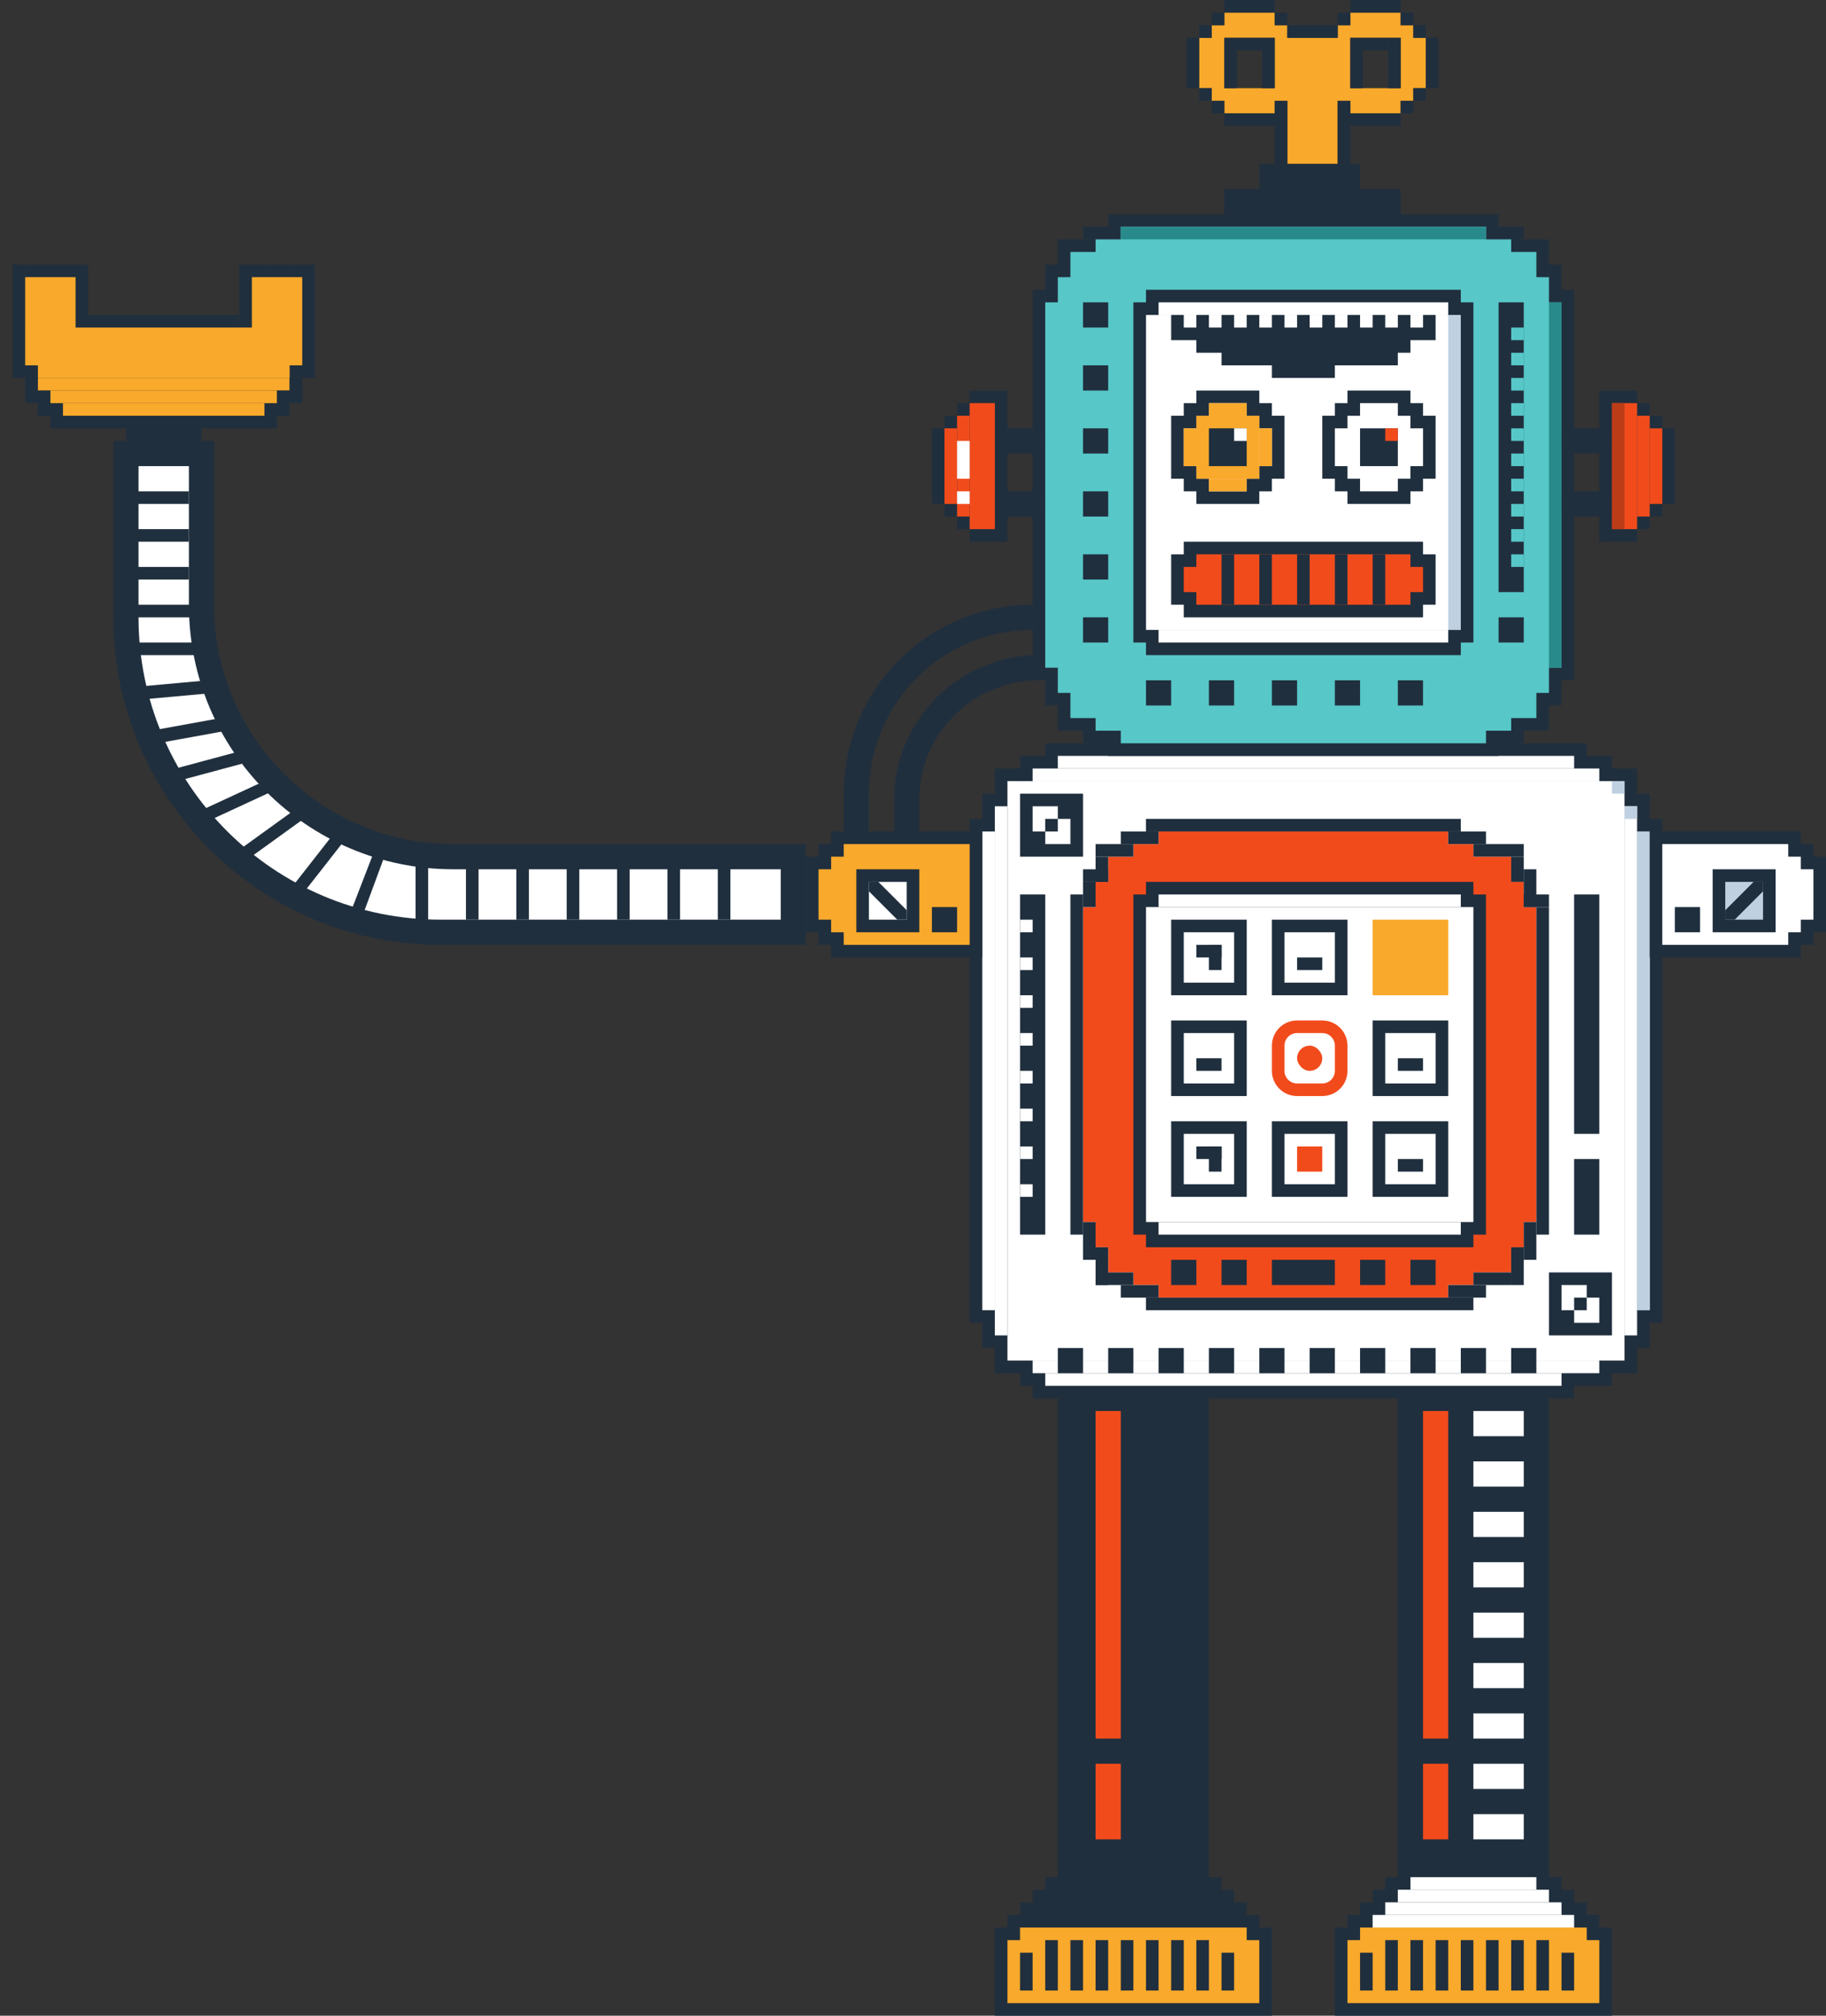 <?xml version="1.0" encoding="UTF-8" standalone="no"?>
<svg
   xmlns:dc="http://purl.org/dc/elements/1.1/"
   xmlns:cc="http://creativecommons.org/ns#"
   xmlns:rdf="http://www.w3.org/1999/02/22-rdf-syntax-ns#"
   xmlns:svg="http://www.w3.org/2000/svg"
   xmlns="http://www.w3.org/2000/svg"
   style="fill:none"
   id="svg4924"
   version="1.1"
   viewBox="0 0 145 160"
   height="160"
   width="145">
  <rect x="0" y="0" width="145" height="160" fill="#333333" stroke="none"/>
  <defs
     id="defs4928" />
  <path
     style="clip-rule:evenodd;fill:#202f3e;fill-rule:evenodd"
     id="path4406"
     d="m 83,59 h 43 v 1 h 2 v 1 h 2 v 2 h 1 v 2 h 1 v 40 h -1 v 2 h -1 v 2 h -2 v 1 h -3 v 1 H 82 v -1 h -1 v -1 h -2 v -2 h -1 v -2 H 77 V 65 h 1 v -2 h 1 v -2 h 2 v -1 h 2 z" />
  <rect
     style="fill:#ffffff"
     id="rect4408"
     height="1"
     width="41"
     y="60"
     x="84" />
  <rect
     style="fill:#ffffff"
     id="rect4410"
     height="1"
     width="41"
     y="109"
     x="83" />
  <rect
     style="fill:#ffffff"
     id="rect4412"
     height="1"
     width="45"
     y="61"
     x="82" />
  <rect
     style="fill:#ffffff"
     id="rect4414"
     height="1"
     width="45"
     y="108"
     x="82" />
  <rect
     style="fill:#ffffff"
     id="rect4416"
     height="46"
     width="49"
     y="62"
     x="80" />
  <rect
     style="fill:#ffffff"
     id="rect4418"
     height="42"
     width="1"
     y="64"
     x="79" />
  <rect
     style="fill:#ffffff"
     id="rect4420"
     height="42"
     width="1"
     y="64"
     x="129" />
  <rect
     style="fill:#ffffff"
     id="rect4422"
     height="38"
     width="1"
     y="66"
     x="78" />
  <rect
     style="fill:#ffffff"
     id="rect4424"
     height="38"
     width="1"
     y="66"
     x="130" />
  <path
     style="clip-rule:evenodd;fill:#f14b1c;fill-rule:evenodd"
     id="path4426"
     d="m 92,66 h 23 v 1 h 2 v 1 h 3 v 2 h 1 v 2 h 1 v 25 h -1 v 2 h -1 v 2 h -3 v 1 h -2 v 1 H 92 v -1 h -2 v -1 H 88 V 99 H 87 V 97 H 86 V 72 h 1 v -2 h 1 v -2 h 2 v -1 h 2 z" />
  <rect
     style="fill:#202f3e"
     id="rect4428"
     height="39"
     width="39"
     y="19"
     x="84" />
  <rect
     style="fill:#202f3e"
     id="rect4430"
     height="1"
     width="35"
     y="18"
     x="86" />
  <rect
     style="fill:#202f3e"
     id="rect4432"
     height="1"
     width="35"
     y="58"
     x="86" />
  <rect
     style="fill:#202f3e"
     id="rect4434"
     height="1"
     width="31"
     y="17"
     x="88" />
  <rect
     style="fill:#202f3e"
     id="rect4436"
     height="1"
     width="31"
     y="59"
     x="88" />
  <rect
     style="fill:#202f3e"
     id="rect4438"
     height="35"
     width="1"
     y="21"
     x="83" />
  <rect
     style="fill:#202f3e"
     id="rect4440"
     height="35"
     width="1"
     y="21"
     x="123" />
  <rect
     style="fill:#202f3e"
     id="rect4442"
     height="31"
     width="1"
     y="23"
     x="82" />
  <rect
     style="fill:#202f3e"
     id="rect4444"
     height="31"
     width="1"
     y="23"
     x="124" />
  <path
     style="clip-rule:evenodd;fill:#57c7c8;fill-rule:evenodd"
     id="path4446"
     d="m 89,18 h 29 v 1 h 2 v 1 h 2 v 2 h 1 v 2 h 1 v 29 h -1 v 2 h -1 v 2 h -2 v 1 h -2 v 1 H 89 V 58 H 87 V 57 H 85 V 55 H 84 V 53 H 83 V 24 h 1 v -2 h 1 v -2 h 2 v -1 h 2 z" />
  <path
     style="clip-rule:evenodd;fill:#202f3e;fill-rule:evenodd"
     id="path4448"
     d="m 108,13 h -8 v 2 h -2.776 v 2 h 14 V 15 H 108 Z" />
  <rect
     style="fill:#202f3e"
     id="rect4450"
     height="2"
     width="2"
     y="24"
     x="86" />
  <rect
     style="fill:#202f3e"
     id="rect4452"
     height="2"
     width="2"
     y="29"
     x="86" />
  <rect
     style="fill:#202f3e"
     id="rect4454"
     height="2"
     width="2"
     y="34"
     x="86" />
  <rect
     style="fill:#202f3e"
     id="rect4456"
     height="2"
     width="2"
     y="39"
     x="86" />
  <rect
     style="fill:#202f3e"
     id="rect4458"
     height="2"
     width="2"
     y="44"
     x="86" />
  <rect
     style="fill:#202f3e"
     id="rect4460"
     height="2"
     width="2"
     y="49"
     x="86" />
  <rect
     style="fill:#202f3e"
     id="rect4462"
     height="2"
     width="2"
     y="54"
     x="91" />
  <rect
     style="fill:#202f3e"
     id="rect4464"
     height="2"
     width="2"
     y="54"
     x="96" />
  <rect
     style="fill:#202f3e"
     id="rect4466"
     height="2"
     width="2"
     y="54"
     x="101" />
  <rect
     style="fill:#202f3e"
     id="rect4468"
     height="2"
     width="2"
     y="54"
     x="106" />
  <rect
     style="fill:#202f3e"
     id="rect4470"
     height="2"
     width="2"
     y="54"
     x="111" />
  <path
     style="clip-rule:evenodd;fill:#202f3e;fill-rule:evenodd"
     id="path4472"
     d="m 91,23 h 25 v 1 h 1 v 27 h -1 v 1 H 91 V 51 H 90 V 24 h 1 z" />
  <rect
     style="fill:#ffffff"
     id="rect4474"
     height="25"
     width="25"
     y="25"
     x="91" />
  <rect
     style="fill:#ffffff"
     id="rect4476"
     height="1"
     width="23"
     y="24"
     x="92" />
  <rect
     style="fill:#ffffff"
     id="rect4478"
     height="1"
     width="23"
     y="50"
     x="92" />
  <rect
     style="fill:#202f3e"
     id="rect4480"
     height="23"
     width="2"
     y="24"
     x="119" />
  <rect
     style="fill:#202f3e"
     id="rect4482"
     height="2"
     width="2"
     y="49"
     x="119" />
  <path
     style="clip-rule:evenodd;fill:#202f3e;fill-rule:evenodd"
     id="path4484"
     d="m 94,43 h 19 v 1 h 1 v 4 h -1 v 1 H 94 v -1 h -1 v -4 h 1 z" />
  <path
     style="clip-rule:evenodd;fill:#f14b1c;fill-rule:evenodd"
     id="path4486"
     d="m 95,44 h 17 v 1 h 1 v 2 h -1 v 1 H 95 v -1 h -1 v -2 h 1 z" />
  <rect
     style="fill:#202f3e"
     id="rect4488"
     height="4"
     width="1"
     y="44"
     x="97" />
  <rect
     style="fill:#202f3e"
     id="rect4490"
     height="4"
     width="1"
     y="44"
     x="100" />
  <rect
     style="fill:#202f3e"
     id="rect4492"
     height="4"
     width="1"
     y="44"
     x="103" />
  <rect
     style="fill:#202f3e"
     id="rect4494"
     height="4"
     width="1"
     y="44"
     x="106" />
  <rect
     style="fill:#202f3e"
     id="rect4496"
     height="4"
     width="1"
     y="44"
     x="109" />
  <path
     style="clip-rule:evenodd;fill:#202f3e;fill-rule:evenodd"
     id="path4498"
     d="m 95,31 h 5 v 1 h 1 v 1 h 1 v 5 h -1 v 1 h -1 v 1 h -5 v -1 h -1 v -1 h -1 v -5 h 1 v -1 h 1 z" />
  <path
     style="clip-rule:evenodd;fill:#202f3e;fill-rule:evenodd"
     id="path4500"
     d="m 107,31 h 5 v 1 h 1 v 1 h 1 v 5 h -1 v 1 h -1 v 1 h -5 v -1 h -1 v -1 h -1 v -5 h 1 v -1 h 1 z" />
  <path
     style="clip-rule:evenodd;fill:#202f3e;fill-rule:evenodd"
     id="path4502"
     d="m 94,25 h -1 v 1 1 h 2 v 1 h 2 v 1 h 4 v 1 h 5 v -1 h 5 v -1 h 1 v -1 h 2 v -1 -1 h -1 v 1 h -1 v -1 h -1 v 1 h -1 v -1 h -1 v 1 h -1 v -1 h -1 v 1 h -1 v -1 h -1 v 1 h -1 v -1 h -1 v 1 h -1 v -1 h -1 v 1 h -1 v -1 h -1 v 1 h -1 v -1 h -1 v 1 h -1 v -1 h -1 v 1 h -1 z" />
  <rect
     style="fill:#298a8b"
     id="rect4504"
     height="1"
     width="29"
     y="18"
     x="89" />
  <path
     style="clip-rule:evenodd;fill:#ffffff;fill-rule:evenodd"
     id="path4506"
     d="m 96,32 h 3 v 1 h 1 v 1 h 1 v 3 h -1 v 1 h -1 v 1 h -3 v -1 h -1 v -1 h -1 v -3 h 1 v -1 h 1 z" />
  <path
     style="clip-rule:evenodd;fill:#ffffff;fill-rule:evenodd"
     id="path4508"
     d="m 108,32 h 3 v 1 h 1 v 1 h 1 v 3 h -1 v 1 h -1 v 1 h -3 v -1 h -1 v -1 h -1 v -3 h 1 v -1 h 1 z" />
  <rect
     style="fill:#298a8b"
     id="rect4510"
     height="29"
     width="1"
     y="24"
     x="123" />
  <rect
     style="fill:#f9a92b"
     id="rect4512"
     height="5"
     width="5"
     y="33"
     x="95" />
  <rect
     style="fill:#202f3e"
     id="rect4514"
     height="3"
     width="3"
     y="34"
     x="108" />
  <rect
     style="fill:#202f3e"
     id="rect4516"
     height="3"
     width="3"
     y="34"
     x="96" />
  <rect
     style="fill:#f9a92b"
     id="rect4518"
     height="1"
     width="3"
     y="32"
     x="96" />
  <rect
     style="fill:#f9a92b"
     id="rect4520"
     height="1"
     width="3"
     y="38"
     x="96" />
  <rect
     style="fill:#f9a92b"
     id="rect4522"
     height="3"
     width="1"
     y="34"
     x="100" />
  <rect
     style="fill:#f9a92b"
     id="rect4524"
     height="3"
     width="1"
     y="34"
     x="94" />
  <rect
     style="fill:#ffffff"
     id="rect4526"
     height="1"
     width="1"
     y="34"
     x="98" />
  <rect
     style="fill:#f14b1c"
     id="rect4528"
     height="1"
     width="1"
     y="34"
     x="110" />
  <rect
     style="fill:#202f3e"
     id="rect4530"
     height="2"
     width="4"
     y="34"
     x="79" />
  <rect
     style="fill:#202f3e"
     id="rect4532"
     height="2"
     width="4"
     y="39"
     x="79" />
  <rect
     style="fill:#202f3e"
     id="rect4534"
     height="12"
     width="1"
     y="31"
     x="79" />
  <rect
     style="fill:#202f3e"
     id="rect4536"
     height="1"
     width="2"
     y="42"
     x="77" />
  <rect
     style="fill:#202f3e"
     id="rect4538"
     height="1"
     width="2"
     y="31"
     x="77" />
  <rect
     style="fill:#202f3e"
     id="rect4540"
     height="1"
     width="1"
     y="41"
     x="76" />
  <rect
     style="fill:#202f3e"
     id="rect4542"
     height="1"
     width="1"
     y="40"
     x="75" />
  <rect
     style="fill:#202f3e"
     id="rect4544"
     height="1"
     width="1"
     y="33"
     x="75" />
  <rect
     style="fill:#202f3e"
     id="rect4546"
     height="1"
     width="1"
     y="32"
     x="76" />
  <rect
     style="fill:#202f3e"
     id="rect4548"
     height="6"
     width="1"
     y="34"
     x="74" />
  <rect
     style="fill:#f14b1c"
     id="rect4550"
     height="6"
     width="1"
     y="34"
     x="75" />
  <rect
     style="fill:#f14b1c"
     id="rect4552"
     height="8"
     width="1"
     y="33"
     x="76" />
  <rect
     style="fill:#f14b1c"
     id="rect4554"
     height="10"
     width="2"
     y="32"
     x="77" />
  <rect
     style="fill:#ffffff"
     id="rect4556"
     height="3"
     width="1"
     y="35"
     x="76" />
  <rect
     style="fill:#ffffff"
     id="rect4558"
     height="1"
     width="1"
     y="39"
     x="76" />
  <rect
     style="fill:#202f3e"
     y="34"
     x="-128"
     id="rect4560"
     transform="scale(-1,1)"
     height="2"
     width="4" />
  <rect
     style="fill:#202f3e"
     y="39"
     x="-128"
     id="rect4562"
     transform="scale(-1,1)"
     height="2"
     width="4" />
  <rect
     style="fill:#202f3e"
     y="31"
     x="-128"
     id="rect4564"
     transform="scale(-1,1)"
     height="12"
     width="1" />
  <rect
     style="fill:#202f3e"
     y="42"
     x="-130"
     id="rect4566"
     transform="scale(-1,1)"
     height="1"
     width="2" />
  <rect
     style="fill:#202f3e"
     y="31"
     x="-130"
     id="rect4568"
     transform="scale(-1,1)"
     height="1"
     width="2" />
  <rect
     style="fill:#202f3e"
     y="41"
     x="-131"
     id="rect4570"
     transform="scale(-1,1)"
     height="1"
     width="1" />
  <rect
     style="fill:#202f3e"
     y="40"
     x="-132"
     id="rect4572"
     transform="scale(-1,1)"
     height="1"
     width="1" />
  <rect
     style="fill:#202f3e"
     y="33"
     x="-132"
     id="rect4574"
     transform="scale(-1,1)"
     height="1"
     width="1" />
  <rect
     style="fill:#202f3e"
     y="32"
     x="-131"
     id="rect4576"
     transform="scale(-1,1)"
     height="1"
     width="1" />
  <rect
     style="fill:#202f3e"
     y="34"
     x="-133"
     id="rect4578"
     transform="scale(-1,1)"
     height="6"
     width="1" />
  <rect
     style="fill:#f14b1c"
     y="34"
     x="-132"
     id="rect4580"
     transform="scale(-1,1)"
     height="6"
     width="1" />
  <rect
     style="fill:#f14b1c"
     y="33"
     x="-131"
     id="rect4582"
     transform="scale(-1,1)"
     height="8"
     width="1" />
  <rect
     style="fill:#f14b1c"
     y="32"
     x="-130"
     id="rect4584"
     transform="scale(-1,1)"
     height="10"
     width="2" />
  <rect
     style="fill:#bc3c18"
     id="rect4586"
     height="10"
     width="1"
     y="32"
     x="128" />
  <rect
     style="fill:#202f3e"
     id="rect4588"
     height="38"
     width="12"
     y="111"
     x="84" />
  <rect
     style="fill:#202f3e"
     id="rect4590"
     height="38"
     width="12"
     y="111"
     x="111" />
  <rect
     style="fill:#57c7c8"
     id="rect4592"
     height="1"
     width="1"
     y="26"
     x="120" />
  <rect
     style="fill:#57c7c8"
     id="rect4594"
     height="1"
     width="1"
     y="28"
     x="120" />
  <rect
     style="fill:#57c7c8"
     id="rect4596"
     height="1"
     width="1"
     y="30"
     x="120" />
  <rect
     style="fill:#57c7c8"
     id="rect4598"
     height="1"
     width="1"
     y="32"
     x="120" />
  <rect
     style="fill:#57c7c8"
     id="rect4600"
     height="1"
     width="1"
     y="34"
     x="120" />
  <rect
     style="fill:#57c7c8"
     id="rect4602"
     height="1"
     width="1"
     y="36"
     x="120" />
  <rect
     style="fill:#57c7c8"
     id="rect4604"
     height="1"
     width="1"
     y="38"
     x="120" />
  <rect
     style="fill:#57c7c8"
     id="rect4606"
     height="1"
     width="1"
     y="40"
     x="120" />
  <rect
     style="fill:#57c7c8"
     id="rect4608"
     height="1"
     width="1"
     y="42"
     x="120" />
  <rect
     style="fill:#57c7c8"
     id="rect4610"
     height="1"
     width="1"
     y="44"
     x="120" />
  <path
     style="clip-rule:evenodd;fill:#202f3e;fill-rule:evenodd"
     id="path4612"
     d="m 81,63 h 5 v 5 h -5 z m 1,1 h 2 v 1 h -1 v 1 h -1 z m 3,1 v 2 h -2 v -1 h 1 v -1 z" />
  <path
     style="clip-rule:evenodd;fill:#202f3e;fill-rule:evenodd"
     id="path4614"
     d="m 123,101 h 5 v 5 h -5 z m 1,1 h 2 v 1 h -1 v 1 h -1 z m 3,1 v 2 h -2 v -1 h 1 v -1 z" />
  <path
     style="clip-rule:evenodd;fill:#202f3e;fill-rule:evenodd"
     id="path4616"
     d="m 91,70 h 26 v 1 h 1 v 27 h -1 v 1 H 91 V 98 H 90 V 71 h 1 z" />
  <rect
     style="fill:#ffffff"
     id="rect4618"
     height="25"
     width="26"
     y="72"
     x="91" />
  <rect
     style="fill:#ffffff"
     id="rect4620"
     height="1"
     width="24"
     y="71"
     x="92" />
  <rect
     style="fill:#ffffff"
     id="rect4622"
     height="1"
     width="24"
     y="97"
     x="92" />
  <rect
     style="fill:#ffffff;stroke:#202f3e"
     id="rect4624"
     height="5"
     width="5"
     y="73.5"
     x="93.5" />
  <rect
     style="fill:#ffffff;stroke:#202f3e"
     id="rect4626"
     height="5"
     width="5"
     y="81.5"
     x="93.5" />
  <rect
     style="fill:#ffffff;stroke:#202f3e"
     id="rect4628"
     height="5"
     width="5"
     y="89.5"
     x="93.5" />
  <rect
     style="fill:#ffffff;stroke:#202f3e"
     id="rect4630"
     height="5"
     width="5"
     y="73.5"
     x="101.5" />
  <path
     style="clip-rule:evenodd;fill:#f14b1c;fill-rule:evenodd"
     id="path4632"
     d="m 103,81 c -1.105,0 -2,0.895 -2,2 v 2 c 0,1.105 0.895,2 2,2 h 2 c 1.105,0 2,-0.895 2,-2 v -2 c 0,-1.105 -0.895,-2 -2,-2 z m 0,1 c -0.552,0 -1,0.448 -1,1 v 2 c 0,0.552 0.448,1 1,1 h 2 c 0.552,0 1,-0.448 1,-1 v -2 c 0,-0.552 -0.448,-1 -1,-1 z" />
  <rect
     style="fill:#ffffff;stroke:#202f3e"
     id="rect4634"
     height="5"
     width="5"
     y="89.5"
     x="101.5" />
  <rect
     style="fill:#f9a92b"
     id="rect4636"
     height="6"
     width="6"
     y="73"
     x="109" />
  <rect
     style="fill:#ffffff;stroke:#202f3e"
     id="rect4638"
     height="5"
     width="5"
     y="81.5"
     x="109.5" />
  <rect
     style="fill:#ffffff;stroke:#202f3e"
     id="rect4640"
     height="5"
     width="5"
     y="89.5"
     x="109.5" />
  <rect
     style="fill:#f14b1c"
     id="rect4642"
     rx="1"
     height="2"
     width="2"
     y="83"
     x="103" />
  <rect
     style="fill:#202f3e"
     id="rect4644"
     height="1"
     width="25"
     y="65"
     x="91" />
  <rect
     style="fill:#202f3e"
     id="rect4646"
     height="1"
     width="3"
     y="66"
     x="89" />
  <rect
     style="fill:#202f3e"
     id="rect4648"
     height="1"
     width="3"
     y="67"
     x="87" />
  <rect
     style="fill:#202f3e"
     id="rect4650"
     height="1"
     width="2"
     y="69"
     x="86" />
  <rect
     style="fill:#202f3e"
     id="rect4652"
     height="2"
     width="1"
     y="68"
     x="87" />
  <rect
     style="fill:#202f3e"
     id="rect4654"
     height="2"
     width="1"
     y="70"
     x="86" />
  <rect
     style="fill:#202f3e"
     id="rect4656"
     height="27"
     width="1"
     y="71"
     x="85" />
  <rect
     style="fill:#202f3e"
     id="rect4658"
     height="1"
     width="3"
     y="66"
     x="115" />
  <rect
     style="fill:#202f3e"
     id="rect4660"
     height="1"
     width="2"
     y="71"
     x="121" />
  <rect
     style="fill:#202f3e"
     id="rect4662"
     height="1"
     width="4"
     y="67"
     x="117" />
  <rect
     style="fill:#202f3e"
     id="rect4664"
     height="3"
     width="1"
     y="69"
     x="121" />
  <rect
     style="fill:#202f3e"
     id="rect4666"
     height="26"
     width="1"
     y="72"
     x="122" />
  <rect
     style="fill:#202f3e"
     id="rect4668"
     height="2"
     width="1"
     y="68"
     x="120" />
  <rect
     style="fill:#202f3e"
     id="rect4670"
     height="3"
     width="1"
     y="97"
     x="121" />
  <rect
     style="fill:#202f3e"
     id="rect4672"
     height="3"
     width="1"
     y="99"
     x="120" />
  <rect
     style="fill:#202f3e"
     id="rect4674"
     height="3"
     width="1"
     y="97"
     x="86" />
  <rect
     style="fill:#202f3e"
     id="rect4676"
     height="3"
     width="1"
     y="99"
     x="87" />
  <rect
     style="fill:#202f3e"
     id="rect4678"
     height="1"
     width="3"
     y="101"
     x="117" />
  <rect
     style="fill:#202f3e"
     id="rect4680"
     height="1"
     width="3"
     y="101"
     x="87" />
  <rect
     style="fill:#202f3e"
     id="rect4682"
     height="1"
     width="3"
     y="102"
     x="115" />
  <rect
     style="fill:#202f3e"
     id="rect4684"
     height="1"
     width="3"
     y="102"
     x="89" />
  <rect
     style="fill:#202f3e"
     id="rect4686"
     height="1"
     width="26"
     y="103"
     x="91" />
  <rect
     style="fill:#202f3e"
     id="rect4688"
     height="1"
     width="2"
     y="75"
     x="95" />
  <rect
     style="fill:#202f3e"
     id="rect4690"
     height="1"
     width="2"
     y="91"
     x="95" />
  <rect
     style="fill:#202f3e"
     id="rect4692"
     height="2"
     width="1"
     y="75"
     x="96" />
  <rect
     style="fill:#202f3e"
     id="rect4694"
     height="2"
     width="1"
     y="91"
     x="96" />
  <rect
     style="fill:#202f3e"
     id="rect4696"
     height="1"
     width="2"
     y="76"
     x="103" />
  <rect
     style="fill:#202f3e"
     id="rect4698"
     height="1"
     width="2"
     y="84"
     x="111" />
  <rect
     style="fill:#202f3e"
     id="rect4700"
     height="1"
     width="2"
     y="92"
     x="111" />
  <rect
     style="fill:#202f3e"
     id="rect4702"
     height="1"
     width="2"
     y="84"
     x="95" />
  <rect
     style="fill:#f14b1c"
     id="rect4704"
     height="2"
     width="2"
     y="91"
     x="103" />
  <rect
     style="fill:#202f3e"
     id="rect4706"
     height="2"
     width="2"
     y="100"
     x="93" />
  <rect
     style="fill:#202f3e"
     id="rect4708"
     height="2"
     width="2"
     y="107"
     x="84" />
  <rect
     style="fill:#202f3e"
     id="rect4710"
     height="2"
     width="2"
     y="107"
     x="88" />
  <rect
     style="fill:#202f3e"
     id="rect4712"
     height="2"
     width="2"
     y="107"
     x="92" />
  <rect
     style="fill:#202f3e"
     id="rect4714"
     height="2"
     width="2"
     y="107"
     x="96" />
  <rect
     style="fill:#202f3e"
     id="rect4716"
     height="2"
     width="2"
     y="107"
     x="100" />
  <rect
     style="fill:#202f3e"
     id="rect4718"
     height="2"
     width="2"
     y="107"
     x="104" />
  <rect
     style="fill:#202f3e"
     id="rect4720"
     height="2"
     width="2"
     y="107"
     x="108" />
  <rect
     style="fill:#202f3e"
     id="rect4722"
     height="2"
     width="2"
     y="107"
     x="112" />
  <rect
     style="fill:#202f3e"
     id="rect4724"
     height="2"
     width="2"
     y="107"
     x="116" />
  <rect
     style="fill:#202f3e"
     id="rect4726"
     height="2"
     width="2"
     y="107"
     x="120" />
  <rect
     style="fill:#202f3e"
     id="rect4728"
     height="2"
     width="2"
     y="100"
     x="97" />
  <rect
     style="fill:#202f3e"
     id="rect4730"
     height="2"
     width="5"
     y="100"
     x="101" />
  <rect
     style="fill:#202f3e"
     id="rect4732"
     height="2"
     width="2"
     y="100"
     x="108" />
  <rect
     style="fill:#202f3e"
     id="rect4734"
     height="2"
     width="2"
     y="100"
     x="112" />
  <rect
     style="fill:#bfd1e1"
     y="25"
     x="-116"
     id="rect4736"
     transform="scale(-1,1)"
     height="25"
     width="1" />
  <rect
     style="fill:#bfd1e1"
     y="66"
     x="-131"
     id="rect4738"
     transform="scale(-1,1)"
     height="38"
     width="1" />
  <rect
     style="fill:#bfd1e1"
     y="64"
     x="-130"
     id="rect4740"
     transform="scale(-1,1)"
     height="1"
     width="1" />
  <rect
     style="fill:#bfd1e1"
     y="62"
     x="-129"
     id="rect4742"
     transform="scale(-1,1)"
     height="1"
     width="1" />
  <rect
     style="fill:#202f3e"
     id="rect4744"
     height="27"
     width="2"
     y="71"
     x="81" />
  <rect
     style="fill:#ffffff"
     id="rect4746"
     height="1"
     width="1"
     y="73"
     x="81" />
  <rect
     style="fill:#ffffff"
     id="rect4748"
     height="1"
     width="1"
     y="76"
     x="81" />
  <rect
     style="fill:#ffffff"
     id="rect4750"
     height="1"
     width="1"
     y="79"
     x="81" />
  <rect
     style="fill:#ffffff"
     id="rect4752"
     height="1"
     width="1"
     y="82"
     x="81" />
  <rect
     style="fill:#ffffff"
     id="rect4754"
     height="1"
     width="1"
     y="85"
     x="81" />
  <rect
     style="fill:#ffffff"
     id="rect4756"
     height="1"
     width="1"
     y="88"
     x="81" />
  <rect
     style="fill:#ffffff"
     id="rect4758"
     height="1"
     width="1"
     y="91"
     x="81" />
  <rect
     style="fill:#ffffff"
     id="rect4760"
     height="1"
     width="1"
     y="94"
     x="81" />
  <rect
     style="fill:#202f3e"
     id="rect4762"
     height="19"
     width="2"
     y="71"
     x="125" />
  <rect
     style="fill:#202f3e"
     id="rect4764"
     height="6"
     width="2"
     y="92"
     x="125" />
  <path
     style="clip-rule:evenodd;fill:#202f3e;fill-rule:evenodd"
     id="path4766"
     d="M 66,66 H 78 V 76 H 66 v -1 h -1 v -1 h -1 v -6 h 1 v -1 h 1 z" />
  <path
     style="clip-rule:evenodd;fill:#f9a92b;fill-rule:evenodd"
     id="path4768"
     d="m 67,67 h 10 v 8 H 67 v -1 h -1 v -1 h -1 v -4 h 1 v -1 h 1 z" />
  <path
     style="clip-rule:evenodd;fill:#202f3e;fill-rule:evenodd"
     id="path4770"
     d="m 143,66 h -12 v 10 h 12 v -1 h 1 v -1 h 1 v -6 h -1 v -1 h -1 z" />
  <path
     style="clip-rule:evenodd;fill:#ffffff;fill-rule:evenodd"
     id="path4772"
     d="m 142,67 h -10 v 8 h 10 v -1 h 1 v -1 h 1 v -4 h -1 v -1 h -1 z" />
  <path
     style="clip-rule:evenodd;fill:#202f3e;fill-rule:evenodd"
     id="path4774"
     d="m 73,69 h -1 -1 -3 v 3 1 1 h 5 z" />
  <path
     style="clip-rule:evenodd;fill:#202f3e;fill-rule:evenodd"
     id="path4776"
     d="m 136,69 h 1 1 3 v 3 1 1 h -5 z" />
  <rect
     style="fill:#ffffff"
     id="rect4778"
     height="3"
     width="3"
     y="70"
     x="69" />
  <rect
     style="fill:#bfd1e1"
     y="70"
     x="-140"
     id="rect4780"
     transform="scale(-1,1)"
     height="3"
     width="3" />
  <path
     style="fill:#202f3e"
     id="path4782"
     d="M 71.25,73 69,70.75 V 70 h 0.75 L 72,72.25 V 73 Z" />
  <path
     style="fill:#202f3e"
     id="path4784"
     d="M 137.75,73 140,70.75 V 70 h -0.75 L 137,72.25 V 73 Z" />
  <rect
     style="fill:#202f3e"
     id="rect4786"
     height="2"
     width="2"
     y="72"
     x="74" />
  <rect
     style="fill:#202f3e"
     y="72"
     x="-135"
     id="rect4788"
     transform="scale(-1,1)"
     height="2"
     width="2" />
  <path
     style="stroke:#202f3e;stroke-width:2"
     id="path4790"
     d="m 82.5,53 v 0 C 76.701,53 72,57.701 72,63.5 V 66" />
  <path
     style="stroke:#202f3e;stroke-width:2"
     id="path4792"
     d="m 82,49 v 0 c -7.732,0 -14,6.268 -14,14 v 3" />
  <rect
     style="fill:#f14b1c"
     id="rect4794"
     height="26"
     width="2"
     y="112"
     x="87" />
  <rect
     style="fill:#f14b1c"
     id="rect4796"
     height="26"
     width="2"
     y="112"
     x="113" />
  <rect
     style="fill:#f14b1c"
     id="rect4798"
     height="6"
     width="2"
     y="140"
     x="87" />
  <rect
     style="fill:#f14b1c"
     id="rect4800"
     height="6"
     width="2"
     y="140"
     x="113" />
  <rect
     style="fill:#ffffff"
     id="rect4802"
     height="2"
     width="4"
     y="112"
     x="117" />
  <rect
     style="fill:#ffffff"
     id="rect4804"
     height="2"
     width="4"
     y="116"
     x="117" />
  <rect
     style="fill:#ffffff"
     id="rect4806"
     height="2"
     width="4"
     y="120"
     x="117" />
  <rect
     style="fill:#ffffff"
     id="rect4808"
     height="2"
     width="4"
     y="124"
     x="117" />
  <rect
     style="fill:#ffffff"
     id="rect4810"
     height="2"
     width="4"
     y="128"
     x="117" />
  <rect
     style="fill:#ffffff"
     id="rect4812"
     height="2"
     width="4"
     y="132"
     x="117" />
  <rect
     style="fill:#ffffff"
     id="rect4814"
     height="2"
     width="4"
     y="136"
     x="117" />
  <rect
     style="fill:#ffffff"
     id="rect4816"
     height="2"
     width="4"
     y="140"
     x="117" />
  <rect
     style="fill:#ffffff"
     id="rect4818"
     height="2"
     width="4"
     y="144"
     x="117" />
  <path
     style="clip-rule:evenodd;fill:#202f3e;fill-rule:evenodd"
     id="path4820"
     d="M 97,149 H 83 v 1 h -1 v 1 h -1 v 1 h -1 v 1 h -1 v 7 h 1 1 18 1 1 v -7 h -1 v -1 h -1 v -1 h -1 v -1 h -1 z" />
  <path
     style="clip-rule:evenodd;fill:#202f3e;fill-rule:evenodd"
     id="path4822"
     d="m 124,149 h -14 v 1 h -1 v 1 h -1 v 1 h -1 v 1 h -1 v 7 h 1 1 18 1 1 v -7 h -1 v -1 h -1 v -1 h -1 v -1 h -1 z" />
  <path
     style="clip-rule:evenodd;fill:#f9a92b;fill-rule:evenodd"
     id="path4824"
     d="M 99,153 H 81 v 1 h -1 v 5 h 20 v -5 h -1 z" />
  <rect
     style="fill:#202f3e"
     id="rect4826"
     height="3"
     width="1"
     y="155"
     x="81" />
  <rect
     style="fill:#202f3e"
     id="rect4828"
     height="4"
     width="1"
     y="154"
     x="83" />
  <rect
     style="fill:#202f3e"
     id="rect4830"
     height="4"
     width="1"
     y="154"
     x="85" />
  <rect
     style="fill:#202f3e"
     id="rect4832"
     height="4"
     width="1"
     y="154"
     x="87" />
  <rect
     style="fill:#202f3e"
     id="rect4834"
     height="4"
     width="1"
     y="154"
     x="89" />
  <rect
     style="fill:#202f3e"
     id="rect4836"
     height="4"
     width="1"
     y="154"
     x="91" />
  <rect
     style="fill:#202f3e"
     id="rect4838"
     height="4"
     width="1"
     y="154"
     x="93" />
  <rect
     style="fill:#202f3e"
     id="rect4840"
     height="4"
     width="1"
     y="154"
     x="95" />
  <rect
     style="fill:#202f3e"
     id="rect4842"
     height="3"
     width="1"
     y="155"
     x="97" />
  <path
     style="clip-rule:evenodd;fill:#f9a92b;fill-rule:evenodd"
     id="path4844"
     d="m 126,153 h -18 v 1 h -1 v 5 h 20 v -5 h -1 z" />
  <rect
     style="fill:#202f3e"
     id="rect4846"
     height="3"
     width="1"
     y="155"
     x="108" />
  <rect
     style="fill:#202f3e"
     id="rect4848"
     height="4"
     width="1"
     y="154"
     x="110" />
  <rect
     style="fill:#202f3e"
     id="rect4850"
     height="4"
     width="1"
     y="154"
     x="112" />
  <rect
     style="fill:#202f3e"
     id="rect4852"
     height="4"
     width="1"
     y="154"
     x="114" />
  <rect
     style="fill:#202f3e"
     id="rect4854"
     height="4"
     width="1"
     y="154"
     x="116" />
  <rect
     style="fill:#202f3e"
     id="rect4856"
     height="4"
     width="1"
     y="154"
     x="118" />
  <rect
     style="fill:#202f3e"
     id="rect4858"
     height="4"
     width="1"
     y="154"
     x="120" />
  <rect
     style="fill:#202f3e"
     id="rect4860"
     height="4"
     width="1"
     y="154"
     x="122" />
  <rect
     style="fill:#202f3e"
     id="rect4862"
     height="3"
     width="1"
     y="155"
     x="124" />
  <rect
     style="fill:#ffffff"
     id="rect4864"
     height="1"
     width="16"
     y="152"
     x="109" />
  <rect
     style="fill:#ffffff"
     id="rect4866"
     height="1"
     width="14"
     y="151"
     x="110" />
  <rect
     style="fill:#ffffff"
     id="rect4868"
     height="1"
     width="12"
     y="150"
     x="111" />
  <rect
     style="fill:#ffffff"
     id="rect4870"
     height="1"
     width="10"
     y="149"
     x="112" />
  <path
     style="clip-rule:evenodd;fill:#f9a92b;fill-rule:evenodd"
     id="path4872"
     d="m 97.224,1 h 4 v 1 h 1 v 1 h 1 2 1 V 2 h 1 V 1 h 4 v 1 h 1 v 1 h 1 v 4 h -1 v 1 h -1 v 1 h -4 V 8 h -1 v 5 h -4 V 8 h -1 v 1 h -4 V 8 h -1 V 7 h -1 V 3 h 1 V 2 h 1 z m 4,2 h -4 v 4 h 4 z m 6,0 h 4 v 4 h -4 z" />
  <rect
     style="fill:#202f3e"
     id="rect4874"
     height="5"
     width="1"
     y="8"
     x="101.224" />
  <rect
     style="fill:#202f3e"
     id="rect4876"
     height="5"
     width="1"
     y="8"
     x="106.224" />
  <rect
     style="fill:#202f3e"
     id="rect4878"
     height="4"
     width="1"
     y="3"
     x="107.224" />
  <rect
     style="fill:#202f3e"
     id="rect4880"
     height="4"
     width="1"
     y="3"
     x="113.224" />
  <rect
     style="fill:#202f3e"
     id="rect4882"
     height="4"
     width="1"
     y="3"
     x="100.224" />
  <rect
     style="fill:#202f3e"
     id="rect4884"
     height="4"
     width="1"
     y="3"
     x="110.224" />
  <rect
     style="fill:#202f3e"
     id="rect4886"
     height="4"
     width="1"
     y="3"
     x="94.223" />
  <rect
     style="fill:#202f3e"
     id="rect4888"
     height="1"
     width="1"
     y="7"
     x="95.223" />
  <rect
     style="fill:#202f3e"
     id="rect4890"
     height="1"
     width="1"
     y="2"
     x="95.223" />
  <rect
     style="fill:#202f3e"
     id="rect4892"
     height="1"
     width="1"
     y="8"
     x="96.223" />
  <rect
     style="fill:#202f3e"
     id="rect4894"
     height="1"
     width="1"
     y="1"
     x="96.223" />
  <rect
     style="fill:#202f3e"
     y="1"
     x="-112.224"
     id="rect4896"
     transform="scale(-1,1)"
     height="1"
     width="1" />
  <rect
     style="fill:#202f3e"
     y="2"
     x="-113.224"
     id="rect4898"
     transform="scale(-1,1)"
     height="1"
     width="1" />
  <rect
     style="fill:#202f3e"
     y="7"
     x="-113.224"
     id="rect4900"
     transform="scale(-1,1)"
     height="1"
     width="1" />
  <rect
     style="fill:#202f3e"
     y="8"
     x="-112.224"
     id="rect4902"
     transform="scale(-1,1)"
     height="1"
     width="1" />
  <rect
     style="fill:#202f3e"
     id="rect4904"
     height="1"
     width="1"
     y="1"
     x="101.224" />
  <rect
     style="fill:#202f3e"
     id="rect4906"
     height="1"
     width="1"
     y="1"
     x="106.224" />
  <rect
     style="fill:#202f3e"
     id="rect4908"
     height="1"
     width="4"
     y="2"
     x="102.224" />
  <rect
     style="fill:#202f3e"
     id="rect4910"
     height="1"
     width="4"
     y="9"
     x="97.223" />
  <rect
     style="fill:#202f3e"
     y="0"
     id="rect4912"
     height="1"
     width="4"
     x="97.223" />
  <rect
     style="fill:#202f3e"
     y="0"
     id="rect4914"
     height="1"
     width="4"
     x="107.224" />
  <rect
     style="fill:#202f3e"
     id="rect4916"
     height="1"
     width="2"
     y="3"
     x="108.224" />
  <rect
     style="fill:#202f3e"
     id="rect4918"
     height="1"
     width="2"
     y="3"
     x="98.223" />
  <rect
     style="fill:#202f3e"
     id="rect4920"
     height="1"
     width="4"
     y="9"
     x="107.224" />
  <rect
     style="fill:#202f3e"
     id="rect4922"
     height="4"
     width="1"
     y="3"
     x="97.223" />
  <g
     transform="translate(1,21)"
     id="g5060"
     style="fill:none">
    <path
       style="clip-rule:evenodd;fill:#ffffff;fill-rule:evenodd"
       d="M 15,15 H 9 V 28 C 9,41.807 20.193,53 34,53 H 62 V 47 H 35 C 23.954,47 15,38.046 15,27 Z"
       id="path4935" />
    <path
       style="fill:#202f3e"
       d="M 9,15 V 14 H 8 v 1 z m 6,0 h 1 v -1 h -1 z m 47,38 v 1 h 1 v -1 z m 0,-6 h 1 V 46 H 62 Z M 9,16 h 6 V 14 H 9 Z m 1,12 V 15 H 8 V 28 Z M 34,52 C 20.745,52 10,41.255 10,28 H 8 c 0,14.359 11.641,26 26,26 z m 28,0 H 34 v 2 h 28 z m -1,-5 v 6 h 2 v -6 z m 1,-1 H 35 v 2 H 62 Z M 35,46 C 24.507,46 16,37.493 16,27 h -2 c 0,11.598 9.402,21 21,21 z M 16,27 V 15 h -2 v 12 z"
       mask="url(#path-1-inside-1)"
       id="path4937" />
    <rect
       style="fill:#202f3e"
       x="9"
       y="18"
       width="5"
       height="1"
       id="rect4939" />
    <rect
       style="fill:#202f3e"
       x="9"
       y="21"
       width="5"
       height="1"
       id="rect4941" />
    <rect
       style="fill:#202f3e"
       x="9"
       y="24"
       width="5"
       height="1"
       id="rect4943" />
    <rect
       style="fill:#202f3e"
       x="9"
       y="27"
       width="6"
       height="1"
       id="rect4945" />
    <rect
       style="fill:#202f3e"
       x="10"
       y="30"
       width="5"
       height="1"
       id="rect4947" />
    <path
       style="fill:#202f3e"
       d="M 10,33.5 15.5,33 16,34 10.5,34.5 Z"
       id="path4949" />
    <path
       style="fill:#202f3e"
       d="m 11,37 5.5,-1 0.5,1 -5.5,1 z"
       id="path4951" />
    <path
       style="fill:#202f3e"
       d="m 12.999,39.987 4.829,-1.298 0.743,0.836 -5.311,1.428 z"
       id="path4953" />
    <path
       style="fill:#202f3e"
       d="m 15,43.31 4.537,-2.1 0.874,0.698 -4.991,2.31 z"
       id="path4955" />
    <path
       style="fill:#202f3e"
       d="m 18,46.454 4.35,-3.14 1.02,0.497 -4.785,3.454 z"
       id="path4957" />
    <path
       style="fill:#202f3e"
       d="m 22,49.647 3.307,-4.224 1.118,0.194 -3.638,4.647 z"
       id="path4959" />
    <rect
       style="fill:#202f3e"
       x="32"
       y="47"
       width="1"
       height="5"
       id="rect4961" />
    <rect
       style="fill:#202f3e"
       x="36"
       y="47"
       width="1"
       height="5"
       id="rect4963" />
    <rect
       style="fill:#202f3e"
       x="40"
       y="47"
       width="1"
       height="5"
       id="rect4965" />
    <rect
       style="fill:#202f3e"
       x="44"
       y="47"
       width="1"
       height="5"
       id="rect4967" />
    <rect
       style="fill:#202f3e"
       x="48"
       y="47"
       width="1"
       height="5"
       id="rect4969" />
    <rect
       style="fill:#202f3e"
       x="52"
       y="47"
       width="1"
       height="5"
       id="rect4971" />
    <rect
       style="fill:#202f3e"
       x="56"
       y="47"
       width="1"
       height="5"
       id="rect4973" />
    <path
       style="fill:#202f3e"
       d="m 28.932,46 0.637,0.865 -1.722,4.667 L 27,51 Z"
       id="path4975" />
    <rect
       style="fill:#202f3e"
       y="0"
       x="0"
       width="1"
       height="9"
       id="rect4977" />
    <rect
       style="fill:#202f3e"
       y="0"
       x="20"
       width="2"
       height="2"
       id="rect4979" />
    <rect
       style="fill:#202f3e"
       y="0"
       x="1"
       width="5"
       height="5"
       id="rect4981" />
    <rect
       style="fill:#202f3e"
       y="0"
       x="18"
       width="2"
       height="5"
       id="rect4983" />
    <rect
       style="fill:#202f3e"
       x="5"
       y="4"
       width="13"
       height="2"
       id="rect4985" />
    <rect
       style="fill:#202f3e"
       y="0"
       x="22"
       width="2"
       height="9"
       id="rect4987" />
    <rect
       style="fill:#202f3e"
       x="3"
       y="11"
       width="18"
       height="2"
       id="rect4989" />
    <rect
       style="fill:#202f3e"
       x="9"
       y="13"
       width="6"
       height="2"
       id="rect4991" />
    <rect
       style="fill:#f9a92b"
       x="1"
       y="1"
       width="4"
       height="7"
       id="rect4993" />
    <rect
       style="fill:#f9a92b"
       x="19"
       y="1"
       width="4"
       height="7"
       id="rect4995" />
    <rect
       style="fill:#f9a92b"
       x="2"
       y="5"
       width="20"
       height="4"
       id="rect4997" />
    <rect
       style="fill:#f9a92b"
       x="2"
       y="9"
       width="20"
       height="1"
       id="rect4999" />
    <rect
       style="fill:#f9a92b"
       x="3"
       y="10"
       width="18"
       height="1"
       id="rect5001" />
    <rect
       style="fill:#f9a92b"
       x="4"
       y="11"
       width="16"
       height="1"
       id="rect5003" />
    <rect
       style="fill:#202f3e"
       x="1"
       y="8"
       width="1"
       height="3"
       id="rect5005" />
    <rect
       style="fill:#202f3e"
       x="2"
       y="10"
       width="1"
       height="2"
       id="rect5007" />
    <rect
       style="fill:#202f3e"
       x="21"
       y="10"
       width="1"
       height="2"
       id="rect5009" />
    <rect
       style="fill:#202f3e"
       x="22"
       y="9"
       width="1"
       height="2"
       id="rect5011" />
  </g>
</svg>
